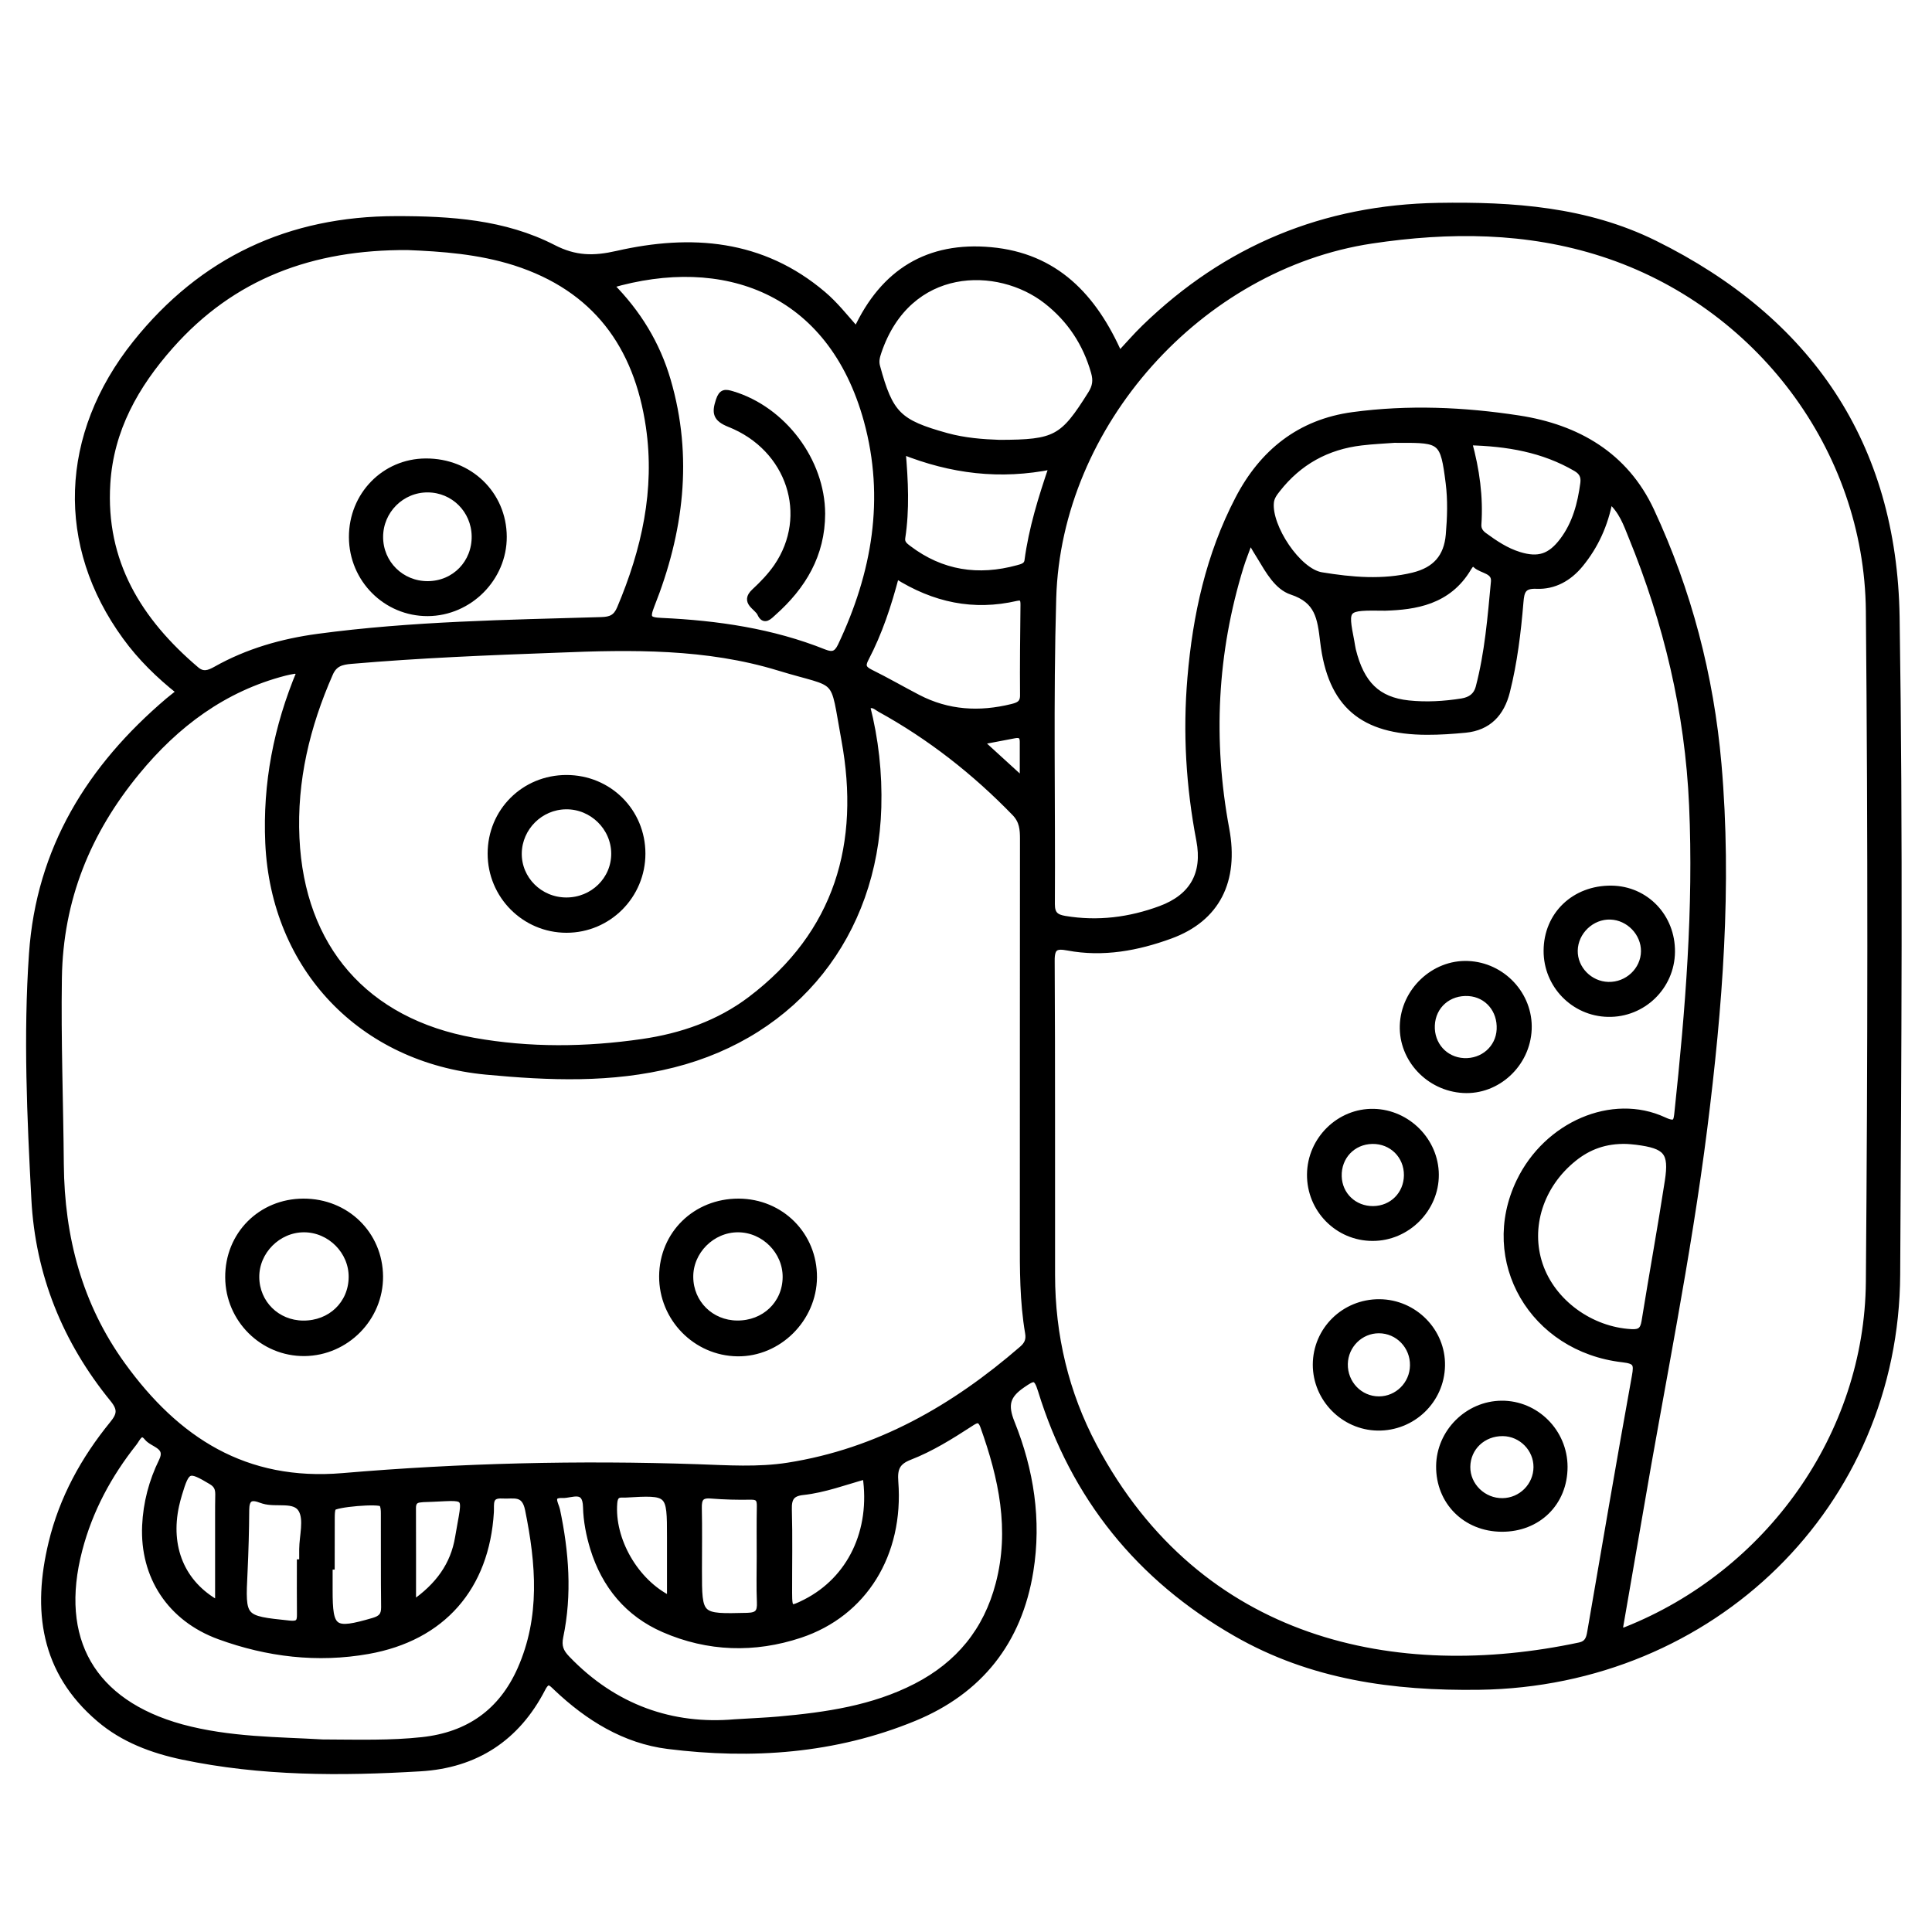 <?xml version="1.0" encoding="utf-8"?>
<!-- Generator: Adobe Illustrator 23.0.0, SVG Export Plug-In . SVG Version: 6.00 Build 0)  -->
<svg version="1.0" xmlns="http://www.w3.org/2000/svg" xmlns:xlink="http://www.w3.org/1999/xlink" x="0px" y="0px"
	 viewBox="0 0 3000 3000" style="enable-background:new 0 0 3000 3000;" xml:space="preserve">
<style type="text/css">
	.st0{stroke:#000000;stroke-width:10;stroke-miterlimit:10;}
</style>
<g id="Layer_1">
</g>
<g id="Layer_2">
	<g>
		<path class="st0" d="M1330,513c42.2-91.3,111.9-133,208.5-124.2c100.2,9.1,159.8,71.7,199.6,162.1c13.6-14.6,25.9-28.9,39.4-42
			C1904.4,385.8,2055.8,323,2233.1,320c116.1-1.9,230.1,6,335.9,58.2c239.8,118.5,371.5,311.6,375.7,579.9
			c5.3,340.2,2.7,680.6,0.9,1020.9c-1.8,357-286.3,635-649,639.9c-132.8,1.8-260.2-15.6-377.3-82.8
			c-150.2-86.1-251.7-211.7-302.6-377.1c-7.2-23.3-11.8-20.8-29.3-8.8c-24.2,16.6-27.9,31.4-16.7,59.3
			c29.6,73.6,41.7,150.8,28.9,230.1c-17.6,109.3-78.7,186.2-180.4,228c-122.7,50.5-251.7,59.5-381.9,43.2
			c-67.2-8.4-124.1-43.7-173.2-90.3c-8.5-8.1-13.8-14.6-22.1,1.5c-39.6,76.7-103.3,118.4-189.3,123.5c-123.6,7.4-247.1,7.5-369-18.1
			c-46.9-9.9-92.1-26.6-129.4-58.5c-86.9-74-99.1-169.1-73.9-273.2c16.6-68.8,50-129.6,94.5-184.2c11.7-14.3,13.6-23.2,0.7-39.1
			c-73.6-90.2-115.8-194.2-121.9-310.4c-6.7-126.8-12.5-253.9-3.7-380.9c11.2-162.7,89.9-289.3,211.5-392.7
			c4.6-3.9,9.5-7.5,14.2-11.4c0.6-0.5,1-1.4,2.5-3.6c-31.1-24.7-59.6-52.4-83.1-84.8C91.6,846.7,97,675.6,210.9,533.1
			C314.3,403.8,449.6,340.7,615,340.6c84.2-0.1,168,5.3,243.9,44.3c34.3,17.7,63.1,17.9,99.4,9.6c114.7-26.1,224.7-17.9,319.5,62.6
			C1296.5,472.9,1311.5,492.1,1330,513z M465.8,1043.1c-5.1-1.2-6.8-2.1-8.4-1.9c-5.1,0.8-10.2,1.8-15.3,3.1
			c-94.8,24.5-168.9,80.1-229.9,154.4c-76.3,92.8-119.2,197.5-121.1,319.7c-1.5,96.7,2.2,193.2,3,289.8
			c1,113.1,28.5,218.5,95.7,311.5c84.4,116.8,190.7,185.6,342.6,172.7c183-15.6,366.6-20,550.4-13.8c46.9,1.6,94.2,4.9,140.8-2.4
			c140.2-22,258-89.7,363.7-181.3c8.1-7,11.3-14.1,9.5-24.9c-8.4-49.1-8.3-98.7-8.2-148.4c0.1-206.3,0-412.6,0.2-618.8
			c0-15-0.9-28.1-12.7-40.4c-62.2-64.2-131.7-118.7-210-161.8c-5.3-2.9-10.6-9.4-20-3.8c13.1,51.3,18.9,103.7,17.4,157
			c-5.6,196.5-127.5,350.8-318.1,398.9c-95.7,24.2-193,20.2-290.5,11c-193.2-18.2-329.2-160.7-338-354.8
			C412.8,1216.9,429.8,1129.1,465.8,1043.1z M1941.1,838.2c-6.3,17.4-11.2,29.3-15,41.6c-41.2,133.9-47.9,269.8-22.3,407.4
			c15,80.3-14.1,139-86.7,165.5c-50.9,18.6-104.2,28.6-158.8,18.3c-18.7-3.5-25.8-0.7-25.6,20.8c0.9,162.7,0.4,325.5,0.6,488.2
			c0.1,93.9,21.2,183.1,65.1,265.9c163.4,307.5,470.3,369.9,754.7,309.4c11.6-2.5,14.7-10.1,16.4-20.4
			c22.9-132.8,45.5-265.6,69.5-398.2c3.4-18.8,1.8-23.9-19.1-26.3c-140.3-16-219.4-153.2-160.3-275.7
			c42.5-88.2,143.9-132.2,224-95.1c19.3,9,20,1.6,21.5-12.8c16.8-158.4,29.8-316.8,22.7-476.5c-6.4-145.1-39.5-283.5-94.2-417.3
			c-7.9-19.4-14.8-40.3-34.2-56.9c-7.4,38.9-22.3,71.4-45.7,100c-17.7,21.6-40.8,34.4-67.8,33.2c-21.6-0.9-23.9,9.1-25.3,25.6
			c-3.9,46.8-9.5,93.4-21,139c-8.5,33.7-28.5,55.4-64.3,58.9c-19.9,1.9-39.9,3.3-59.8,3.2c-98.9-0.3-149-41.1-160.6-139.8
			c-4.4-37.2-8-64.1-49.1-77.7c-22.1-7.3-35.8-32-48.5-53.1C1952.7,858.3,1948.5,850.9,1941.1,838.2z M2514.2,2533.2
			c5.3-0.9,7.9-0.9,10.2-1.8c222.2-88.1,375.9-303.3,377.9-541c2.9-347.2,3.2-694.5,0-1041.7c-2.4-252.8-173-477.3-413.6-555.2
			c-117.7-38.1-238.3-38.4-358.9-20.3c-267,40.2-486.9,285.7-494.7,555.6c-4.6,158.3-1.2,316.8-2.1,475.1
			c-0.1,16.2,6.8,21,20.6,23.3c51.1,8.5,100.7,2.2,148.7-15.6c49.6-18.4,70.3-54.5,60.3-107c-16-83.5-21-167.3-13.8-251.9
			c8.2-97,28.8-190.8,74.1-277.8c37.7-72.5,95.7-118.9,177.8-130c85.9-11.6,172.2-7.9,257.5,5.2c90.9,14,165.3,57,205.4,142.9
			c58.1,124.7,92.6,256.9,104.5,393.7c16.5,188.9,1.6,377.4-22,564.9c-25.3,200.8-66.4,399.1-100.2,598.5
			C2535.4,2410.8,2524.8,2471.3,2514.2,2533.2z M865.2,1008.5c-106.9,3.9-213.7,8.2-320.3,17.4c-14.6,1.3-25.9,4-32.8,19.9
			c-35.9,81.6-56.3,166.1-52.1,255.7c7.9,170.4,107.1,284.8,275.3,314.9c87.1,15.6,175,14.6,262.4,1.9
			c60.8-8.8,118.8-28.9,168.1-66.3c135.3-102.5,175.3-242.5,145.7-403.2c-19.1-104.1-4.9-82.7-102.1-112.4
			C1097.2,1002.1,981.1,1003.7,865.2,1008.5z M633.1,383.3c-148.9-0.9-272.2,44.9-368.5,153.7c-54.2,61.3-93.1,129.9-98.3,213.8
			c-7.6,122.1,49.1,213.6,138.4,289.4c10.7,9,20.1,5.4,30.8-0.6c49.2-27.7,102.7-42.9,158.1-50.4c146-19.6,293.2-21.7,440.1-26
			c14.9-0.4,23.2-4,29.3-18.4c38.2-90.5,59.3-183.7,44.9-282.3c-18.5-126.3-83.5-215.2-208.2-255.2
			C743.4,389.4,685.5,385.4,633.1,383.3z M947.6,442.6c43.1,43.3,72.5,92,88.9,148c35,119.5,19.9,235.9-25.2,349.5
			c-8,20.3-4.6,23.5,16.1,24.4c86.3,4,171.4,16.3,252.3,48.7c13.2,5.3,20,2.7,26.2-10.4c53.1-112.1,73.6-228.6,40.4-349.8
			C1290.3,449.4,1123,391.2,947.6,442.6z M500.9,2706c57.3,0.3,106,1.7,154.6-3.6c72.2-7.8,123.5-44.1,152.8-110
			c35.9-81,29.1-164.1,12-248.3c-5.7-28.2-22.6-21.2-40-22.2c-21.8-1.4-17.7,13.5-18.4,26c-7,116.8-74.9,194.9-190.2,215.4
			c-78.7,14-156.5,4.6-231-22.6c-76.4-27.9-118.5-93.3-115-171.6c1.6-35.2,10.4-68.7,25.9-100.3c11.8-24.1-14.1-25.7-22.9-36.7
			c-10.6-13.4-16,2.3-20.9,8.3c-39.3,49.6-68.8,104.3-84.9,165.9c-36.5,139.6,20.1,237.8,158.9,276.1
			C356.4,2702.7,433.2,2702,500.9,2706z M1141,2674.7c28.1-1.8,48.1-2.5,68-4.3c73.8-6.6,146.7-17,213.8-51.6
			c66.2-34.2,109.3-86.7,128.2-159.1c22.2-84.6,4.7-165.1-23.8-244.8c-5.4-15-12.6-9.8-21.2-4.2c-29.9,19.4-60.3,38.4-93.5,51.3
			c-20.1,7.8-24.2,18.5-22.6,39c8.5,111.9-48.1,204.3-147.8,237.4c-70.6,23.4-142.4,21.4-211.2-8.6c-55.6-24.2-91.7-68-109.5-125.7
			c-6.3-20.6-10.6-42.6-11.1-64c-0.7-32-22.9-18.4-36.9-19c-21.8-0.9-10.7,14.7-8.8,23.5c13.8,65.3,18.8,130.9,5.1,196.7
			c-3.2,15.2,0.7,24.1,10.5,34.3C953.8,2652.5,1044.2,2683.2,1141,2674.7z M1552.1,688c87.2-0.2,98.5-6.7,142.1-76.2
			c7.1-11.3,8.6-20.9,4.9-33.9c-12.8-45.1-37.2-82-73.8-110.7c-75.6-59.2-215.1-58-261.5,79.1c-2.4,7.2-4.5,14.3-2.2,22.8
			c20.2,74.5,33.2,87.4,108.1,108.2C1497.6,685,1526,687.1,1552.1,688z M2165.4,682.6c-15.1,1.2-33.4,1.9-51.5,4.1
			c-53.5,6.3-97.2,30.4-130.5,72.9c-4.8,6.1-9.5,12.2-10.3,20.6c-3.8,37.7,42,107.4,78.9,113.4c47.1,7.7,95.1,12,142.5,0.4
			c34.6-8.5,52.5-28.8,55.5-63.6c2.3-26.8,3.2-53.9-0.2-80.7c-8.3-65.3-11.1-67.5-76.1-67C2172,682.6,2170.2,682.6,2165.4,682.6z
			 M2525.8,1771.3c-33.1-0.9-59.4,8.9-82.5,27.6c-51.6,41.6-72.3,106.9-52.6,165.2c19.7,58.3,79,101.5,142.7,104.8
			c13.2,0.7,18.3-3.5,20.5-16.6c11.7-72.8,25-145.3,36.2-218.2c7-45.4-2.2-55.5-49.2-61.5
			C2534.8,1771.8,2528.8,1771.5,2525.8,1771.3z M1391.4,893.2c-12.2,46.6-26.4,89.3-47.4,129.4c-5.9,11.2-3.6,16.3,7.5,21.8
			c24.9,12.3,48.9,26.2,73.5,39c46.8,24.4,95.9,27.2,146.5,14.7c9.5-2.4,17.5-5.1,17.4-18.2c-0.4-46.8,0.2-93.7,0.7-140.6
			c0.1-8.5-1.4-13.5-11.6-11.1C1512.1,943.4,1451,930.9,1391.4,893.2z M2151,943.3c-63.4-0.8-63.4-0.8-52.9,53.2
			c0.8,4.3,1.3,8.6,2.3,12.8c13.1,53.1,38.4,78.1,86.7,83.3c27.6,2.9,55.4,1.3,83-3.1c13.7-2.2,22.8-9.1,26.2-21.8
			c14.2-53.8,18.6-109.2,23.8-164.3c1.7-18.2-19-17.3-28.4-26.3c-5.3-5-8.9-0.1-11.8,4.7C2248.6,934.7,2196.7,941.8,2151,943.3z
			 M1401.3,700.5c4,46.8,6.1,90.8-0.6,134.6c-1.3,8.4,4.2,12.5,9.9,16.8c51.4,38.9,108.4,47.4,169.8,30.6c6.5-1.8,14.3-3.4,15.4-12
			c6.6-49.5,21.3-97,38.3-146.8C1552.8,740.2,1477.4,730.8,1401.3,700.5z M2280.6,686.4c12,43.5,17.6,85.4,14.7,128
			c-0.5,7.8,3.3,13.1,9.2,17.4c16.8,12.3,34.1,23.9,54.2,30.1c30.2,9.4,48.9,3.1,68-22.2c19.9-26.4,27.9-57.2,32.2-89.3
			c1.4-10.8-2.1-17.8-11.7-23.4C2396.3,697.3,2340.8,687.9,2280.6,686.4z M1344.4,2291.8c-32.6,9-64.3,21.1-97.8,24.7
			c-17.5,1.9-22.5,9.9-22,27.1c1.2,43.3,0.3,86.7,0.4,130.1c0.1,26.1,1.7,26.8,26,14.5C1320.8,2452.6,1357.1,2377.2,1344.4,2291.8z
			 M1180,2417.5c0-26-0.3-52.1,0.2-78.1c0.2-10.3-1.7-15.9-14-15.7c-20.8,0.4-41.7-0.1-62.5-1.8c-15.7-1.3-19.2,5.5-18.9,19.6
			c0.7,32.1,0.2,64.3,0.2,96.4c0,73.9,0,73.3,75.5,71.5c16.8-0.4,20.4-6.5,19.8-21.5C1179.3,2464.5,1180,2441,1180,2417.5z
			 M466,2426.4c1.2,0,2.4,0,3.6,0c0-6.9,0-13.9,0-20.8c0.2-20.8,7.6-45.7-1.3-61.4c-10.3-18.3-39.2-8.1-59.2-14.2
			c-1.7-0.5-3.3-1-4.9-1.6c-15.7-6-22.1-0.7-22.2,16.2c-0.2,32.1-1.1,64.2-2.6,96.3c-3.6,73.3-3.7,72.8,69.8,80.5
			c13.4,1.4,17.1-2,16.9-14.2C465.8,2480.2,466,2453.3,466,2426.4z M514.7,2432.3c-1.1,0-2.2,0-3.2,0c0,12.2,0,24.3,0,36.5
			c-0.1,62.4,6.2,66.5,68.5,48.3c11.8-3.5,16.9-8.5,16.8-21.3c-0.6-48.7-0.2-97.4-0.4-146c0-5-0.3-10.8-2.8-14.8
			c-3.7-5.9-74.5,0.1-77,6.4c-1.8,4.7-1.7,10.2-1.8,15.4C514.7,2381.9,514.7,2407.1,514.7,2432.3z M339,2490.7
			c0-49.8,0-93.9,0-138.1c0-9.5,0-19.1,0.2-28.6c0.3-9.7-0.2-17.3-10.7-23.6c-35.7-21.3-38.6-20.7-50.8,19.8
			c-1.7,5.8-3.3,11.7-4.6,17.6C259.2,2401.8,281.4,2459.1,339,2490.7z M1040.7,2483.5c0-34,0-65.1,0-96.2c0-70.9,0-70.9-70.4-66.8
			c-0.9,0.1-1.7,0.1-2.6,0c-9.6-0.8-13.4,3.2-14.2,13.3C948.9,2390.3,985.9,2456.7,1040.7,2483.5z M641,2490.4
			c40-27.3,63.6-60.5,70.6-102.8c12.1-72.8,19.5-62.1-53.8-60.1c-1.7,0-3.4,0.4-5.2,0.5c-8.6,0.6-11.8,5.6-11.7,13.8
			C641.1,2389.9,641,2437.9,641,2490.4z M1588.5,1212.4c0-24.4-0.1-42.4,0-60.4c0.1-9.2-4.1-12.3-13-10.6
			c-16.7,3.3-33.5,6.4-53.6,10.2C1544.1,1171.8,1563.7,1189.7,1588.5,1212.4z"/>
		<path class="st0" d="M471.2,1866.2c66.4-0.1,118,50.3,118.6,115.7c0.5,64.5-52.3,118.1-116.9,118.8
			c-64.7,0.6-117.8-52-118.2-117.1C354.2,1917.5,405.1,1866.3,471.2,1866.2z M470.8,2055.6c42.7,0.3,75.2-30.8,75.6-72.4
			c0.4-40.5-33.7-74.7-74.4-74.7c-40.6,0-74.8,34.5-74.4,74.8C398,2023.8,429.9,2055.3,470.8,2055.6z"/>
		<path class="st0" d="M1146.8,1866.2c65.9,0.2,117.2,51.8,116.8,117.3c-0.5,64.4-54.8,118.4-118.4,117.6
			c-64.7-0.8-117-54.4-116.7-119.3C1028.9,1916.3,1080.3,1866.1,1146.8,1866.2z M1144.6,2055.5c42.6,0.4,75.3-30.8,75.7-72.2
			c0.4-40.4-33.7-74.8-74.4-74.8c-40.6,0-74.9,34.4-74.4,74.7C1071.9,2023.7,1103.8,2055.2,1144.6,2055.5z"/>
		<path class="st0" d="M2373.4,1598.4c-2.3,53.9-48.7,96.9-101.4,93.8c-53.1-3.1-95-47.7-93.4-99.7c1.6-53.5,48-97.4,100.6-95.3
			C2333,1499.3,2375.7,1545.2,2373.4,1598.4z M2272.9,1648c30,1.5,54.6-20.1,56.1-49.3c1.6-30.6-19.1-55-48.3-57
			c-31.5-2.1-56.4,19.7-57.7,50.5C2221.7,1622.3,2243.3,1646.5,2272.9,1648z"/>
		<path class="st0" d="M2034.5,1823.6c0.5-53.9,45.4-98,98.6-96.8c52.5,1.2,95.8,45,96.1,97.2c0.3,53.3-44.5,98.1-97.9,97.9
			C2077.4,1921.9,2034,1877.8,2034.5,1823.6z M2132.3,1877.8c29.7-0.3,52.3-23,52.7-52.7c0.3-30.7-23.5-54.3-54.1-53.8
			c-30.6,0.5-53.4,24.5-52.5,55.3C2079.2,1855.9,2102.6,1878.1,2132.3,1877.8z"/>
		<path class="st0" d="M2595.9,1478.1c-0.6,54-45.1,97.1-99.1,95.9c-52.8-1.1-95.1-44.5-94.9-97.6c0.1-55.8,43.1-96.9,100.5-96.2
			C2555.5,1380.9,2596.5,1423.8,2595.9,1478.1z M2497.2,1529.7c30.1,0.9,55.6-23.1,55.9-52.6c0.2-28.5-23.6-53.2-52.3-54.2
			c-29.5-1.1-55.5,23.7-55.9,53.3C2444.5,1504.6,2468.2,1528.9,2497.2,1529.7z"/>
		<path class="st0" d="M2331.8,2373.5c-55.9-0.3-97.3-41.8-96.8-96.9c0.5-52.5,44.1-96.1,96.5-96.6c53.4-0.5,97.5,43.7,97.6,97.6
			C2429.2,2333.3,2388,2373.8,2331.8,2373.5z M2386.2,2278.2c0.2-28.7-23.5-52.8-52.4-53.2c-31.1-0.4-55.4,22.6-55.7,52.7
			c-0.3,29.5,25,54.1,55.2,53.6C2362.4,2330.9,2386,2307.2,2386.2,2278.2z"/>
		<path class="st0" d="M2141.9,2022.4c53.9,0.3,98,44.9,96.9,98.2c-1,53.9-45.6,96.7-99.7,95.8c-52.6-0.9-95.6-44.7-95.6-97.3
			C2043.6,2065.3,2087.4,2022.1,2141.9,2022.4z M2194.4,2120.5c0.6-30.4-23.4-55.2-53.3-55.2c-28.9,0-52.6,23.5-53.2,52.6
			c-0.6,30.5,23.3,55.4,53.3,55.4C2170.1,2173.3,2193.9,2149.8,2194.4,2120.5z"/>
		<path class="st0" d="M997.2,1325.5c0,65.1-52.6,117.9-117.5,117.9c-64.9,0-117.5-52.7-117.5-117.9c0-65.5,51.8-117.1,117.4-117.1
			C945.2,1208.4,997.2,1260.1,997.2,1325.5z M879.3,1398.6c41.6,0.1,75-32.6,74.8-73.3c-0.2-40.7-34.5-74.2-75.4-73.6
			c-40,0.5-72.7,33.1-73.5,72.9C804.5,1365.2,837.8,1398.5,879.3,1398.6z"/>
		<path class="st0" d="M546.8,834.1C546.6,769,597.1,717.2,661,716.9c67.9-0.4,120.6,50.4,120.9,116.5
			c0.3,64.1-53.2,117.9-117.6,118.3C599.5,952,547,899.4,546.8,834.1z M664.5,907.4c41.7-0.3,73.6-33.3,72.9-75.1
			c-0.7-40.4-32.8-72.4-73-72.7c-41-0.3-74.5,33.1-74.5,74.2C589.9,875,623,907.7,664.5,907.4z"/>
		<path class="st0" d="M1276.3,797.7c-0.1,63.6-29.6,112.7-75.7,153.6c-6.2,5.5-13.8,14.7-19.8,1.3c-4.7-10.5-26.7-17.5-9.2-33.7
			c12.8-11.9,24.8-24.3,34.7-38.6c54.6-79.5,20.6-184.8-73.5-222.1c-21.3-8.5-22.5-17.4-16.3-36.3c4.4-13.3,9.6-12.8,20.6-9.5
			C1215.9,636.1,1276,715.7,1276.3,797.7z"/>
	</g>
</g>
</svg>

